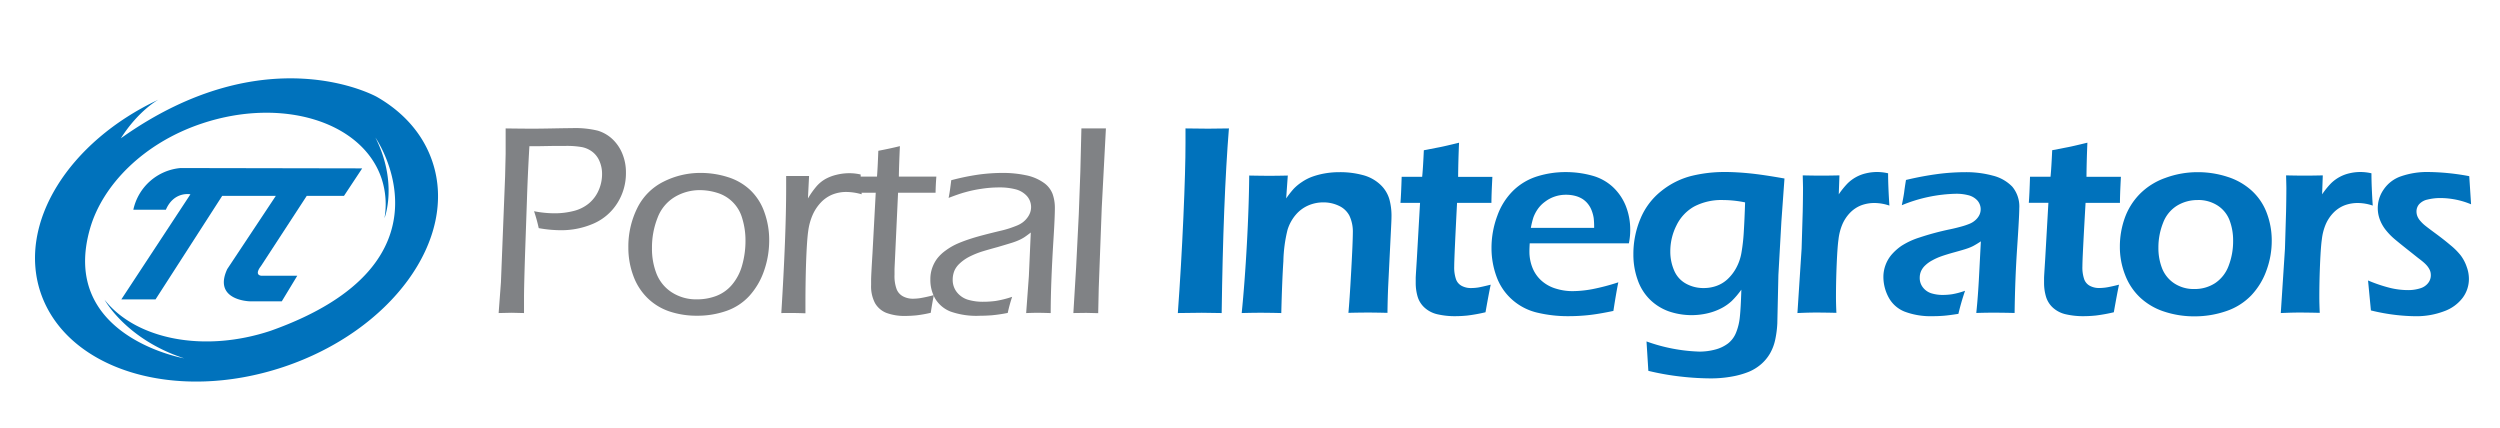 <svg id="Layer_1" data-name="Layer 1" xmlns="http://www.w3.org/2000/svg" viewBox="0 0 599.98 102.67"><defs><style>.cls-1{fill:#0072bc;}.cls-2{fill:#808285;}</style></defs><title>Artboard 3</title><path class="cls-1" d="M32,50.33a12.74,12.74,0,0,1,11.31-10l43.61.08L82.56,47H73.62l-11,16.87s-1.74,2.08.11,2.31h8.61l-3.71,6.13H59.88s-8.84-.23-5.34-7.74L66.2,47H53.33l-16,24.85H29.12L45.7,46.63s-3.93-.81-5.89,3.7Z"/><path class="cls-1" d="M90.48,23.27c6.37,3.66,11.11,8.95,13.31,15.58C110,57.41,93.92,79.46,67.94,88.1s-52,.61-58.22-17.95C4.18,53.48,16.57,34,38,23.93c0,0-4.73,2.55-9,9.26C64,8.29,90.48,23.27,90.48,23.27ZM90.09,33c5.5,10.92,2.18,19.37,2.18,19.37a19.68,19.68,0,0,0-.69-9.5C87,29.18,67.71,23.23,48.49,29.63,34.4,34.32,24.64,44.43,21.64,54.74,14.08,80.71,44.2,86,44.2,86c-14-4.59-19.1-14.06-19.1-14.06C32.53,81.38,48.81,84.77,65,79.37,111,63,90.09,33,90.09,33Z"/><path class="cls-2" d="M119.67,75.13l.55-7.37,1-25.39.13-5.45q0-1.3,0-2.57V30.82q4.06.06,6.59.06,1.53,0,4.68-.06t4.71-.07a22.73,22.73,0,0,1,6.1.6,8.91,8.91,0,0,1,3.51,2,9.94,9.94,0,0,1,2.4,3.49,11.66,11.66,0,0,1,.88,4.58,13.39,13.39,0,0,1-2.08,7.35,12.73,12.73,0,0,1-5.66,4.87,19.36,19.36,0,0,1-8,1.61,30.28,30.28,0,0,1-5.19-.5,37.12,37.12,0,0,0-1.12-4.06,25.54,25.54,0,0,0,4.95.5,18.3,18.3,0,0,0,4.48-.54,9.27,9.27,0,0,0,3.66-1.78,8.46,8.46,0,0,0,2.38-3.13,9.61,9.61,0,0,0,.85-4,7.56,7.56,0,0,0-.62-3.07,5.52,5.52,0,0,0-1.71-2.24,6.14,6.14,0,0,0-2.47-1.12,20.83,20.83,0,0,0-4-.29H133l-3.41.06-2.54,0q-.41,7.1-.59,12.91L126,61.31q-.24,7.59-.24,10.15v3.67l-3-.07Z"/><path class="cls-2" d="M168.16,41.5a21.52,21.52,0,0,1,6.5,1A13.81,13.81,0,0,1,180,45.56a13.42,13.42,0,0,1,3.43,5.32,19.63,19.63,0,0,1,1.17,6.78A22,22,0,0,1,183.36,65a17.3,17.3,0,0,1-3.51,6,13.41,13.41,0,0,1-5.53,3.62,20.94,20.94,0,0,1-7,1.15,20.52,20.52,0,0,1-6.57-1,13.86,13.86,0,0,1-5.35-3.24,14.29,14.29,0,0,1-3.43-5.4,19.31,19.31,0,0,1-1.17-6.7,20.75,20.75,0,0,1,2.15-9.52,13.94,13.94,0,0,1,6.31-6.32A19.56,19.56,0,0,1,168.16,41.5ZM168,45.63a11.67,11.67,0,0,0-6.09,1.66,9.84,9.84,0,0,0-4.11,5,19.34,19.34,0,0,0-1.33,7.25,16.42,16.42,0,0,0,1.1,6.18,9.48,9.48,0,0,0,3.64,4.43,10.76,10.76,0,0,0,6.11,1.69,12.86,12.86,0,0,0,4.61-.83,9.26,9.26,0,0,0,3.8-2.74,12.27,12.27,0,0,0,2.4-4.69,21.44,21.44,0,0,0,.78-5.82,17.89,17.89,0,0,0-.78-5.35,8.89,8.89,0,0,0-6-6.13A14.06,14.06,0,0,0,168,45.63Z"/><path class="cls-2" d="M187.51,75.13q1.16-18.73,1.16-29.89l0-3,2.73,0,2.77,0-.27,5.39a19.75,19.75,0,0,1,2.13-3,8.44,8.44,0,0,1,2.1-1.69,10.58,10.58,0,0,1,2.65-1,12.49,12.49,0,0,1,3.07-.37,11.79,11.79,0,0,1,2.7.31q0,2.12.25,4.75a13.66,13.66,0,0,0-3.62-.56,8.94,8.94,0,0,0-3.46.64,8,8,0,0,0-2.75,1.92,10.54,10.54,0,0,0-2,3.08,14.2,14.2,0,0,0-1,3.72q-.34,2.28-.54,8.31-.13,4.38-.13,9.28v2.17q-1.75-.06-2.81-.07T187.51,75.13Z"/><path class="cls-2" d="M224.12,70.82q-.34,1.6-.75,4.25a30.06,30.06,0,0,1-3.51.62q-1.3.12-2.47.13a12.48,12.48,0,0,1-4.67-.73A5.47,5.47,0,0,1,210,72.75a8.61,8.61,0,0,1-.94-4.37q0-.36,0-1.26t.33-6.33l.78-14.54h-4.33q.13-1.36.23-3.87h4.4q.16-1.81.32-6.19,3.06-.59,5.18-1.12-.22,4.81-.25,7.31h9q-.16,2-.19,3.87h-9l-.85,18.27,0,1.4a9,9,0,0,0,.53,3.55,3.34,3.34,0,0,0,1.6,1.7,5.05,5.05,0,0,0,2.23.52,12.88,12.88,0,0,0,1.75-.13A33.7,33.7,0,0,0,224.12,70.82Z"/><path class="cls-2" d="M227.66,47.5q.3-1.44.63-4.25a57,57,0,0,1,6.77-1.38,43.62,43.62,0,0,1,5.6-.37,26.56,26.56,0,0,1,5.47.54,11.22,11.22,0,0,1,4.24,1.74,5.82,5.82,0,0,1,2.24,2.76,9.94,9.94,0,0,1,.55,3.34q0,2.24-.33,7.51t-.5,9.75q-.17,4.48-.17,8-1.78-.06-2.89-.07t-3,.07l.65-8.86.46-10.48q-1.13.88-1.7,1.23a9.35,9.35,0,0,1-1.28.66q-.71.31-1.57.58t-3.33,1q-2.48.68-3.51,1a20.45,20.45,0,0,0-3.53,1.43,10.17,10.17,0,0,0-2.17,1.56,5.22,5.22,0,0,0-1.23,1.69,5.71,5.71,0,0,0-.42,2.17,4.71,4.71,0,0,0,1,3,5.38,5.38,0,0,0,2.62,1.8,12.58,12.58,0,0,0,3.79.5,22.36,22.36,0,0,0,2.86-.19,23.92,23.92,0,0,0,4-1,34,34,0,0,0-1.06,3.87,36.16,36.16,0,0,1-3.87.57q-1.5.11-2.83.11a18.72,18.72,0,0,1-7-1,7.47,7.47,0,0,1-3.74-3.16A9,9,0,0,1,223.28,67a8,8,0,0,1,.44-2.69,8.52,8.52,0,0,1,1.18-2.24,9.82,9.82,0,0,1,2.12-2,14.82,14.82,0,0,1,2.89-1.65q1.51-.65,3.52-1.28t6.45-1.7a24.91,24.91,0,0,0,2.43-.66q1-.34,1.78-.66a6.3,6.3,0,0,0,1.36-.76,5.55,5.55,0,0,0,1.07-1.07,4.61,4.61,0,0,0,.71-1.28,4,4,0,0,0-.81-4,5.54,5.54,0,0,0-2.7-1.58,15.17,15.17,0,0,0-3.93-.45,28.53,28.53,0,0,0-4.32.34,29.93,29.93,0,0,0-3.82.81Q230.06,46.56,227.66,47.5Z"/><path class="cls-2" d="M257.6,75.13q.67-10,1.3-23.7.43-10,.63-20.61l3,0,2.88,0-1,19.06-.72,19.28-.13,6q-1.92-.06-2.86-.07Z"/><path class="cls-1" d="M282.67,75.13Q283.48,64,284,52.23t.51-17.94l0-3.47,5.42.06,5-.06q-1.37,17.08-1.74,44.31l-4.78-.07Z"/><path class="cls-1" d="M298,75.13q.74-7.37,1.24-16.55t.56-16.45q3,.06,4.78.06,2.11,0,4.48-.06l-.39,5.49a24.57,24.57,0,0,1,1.77-2.27,11,11,0,0,1,2-1.66,11.26,11.26,0,0,1,2.54-1.3,18.2,18.2,0,0,1,3-.78,20.32,20.32,0,0,1,3.5-.29A20.82,20.82,0,0,1,327,42a9.67,9.67,0,0,1,4.28,2.32,7.74,7.74,0,0,1,2.15,3.48,14.92,14.92,0,0,1,.52,4q0,.88-.1,2.79l-.7,14.19q-.13,3-.17,6.3-2.56-.06-4.37-.07-2.46,0-5,.07.27-2.83.66-9.86t.4-9.31a9,9,0,0,0-.82-4.14,5.34,5.34,0,0,0-2.53-2.38,8.54,8.54,0,0,0-3.71-.82,9,9,0,0,0-3.66.75,8.27,8.27,0,0,0-2.94,2.18,10.2,10.2,0,0,0-2,3.61A34,34,0,0,0,308,62.69q-.31,4.65-.5,12.44-2.49-.06-4.5-.07T298,75.13Z"/><path class="cls-1" d="M357.76,68.32q-.4,1.79-1.25,6.62a39.48,39.48,0,0,1-4.29.78,28.79,28.79,0,0,1-2.92.16,18.55,18.55,0,0,1-4.3-.45,6.81,6.81,0,0,1-3.13-1.61,5.81,5.81,0,0,1-1.67-2.69,11.63,11.63,0,0,1-.44-3.2c0-.28,0-.66,0-1.14s.11-2,.27-4.61l.77-13.5h-4.7q.16-1.94.29-6.25h4.92q.2-1.88.4-6.37l3.82-.74q1.2-.23,4.63-1.07-.19,4.37-.22,8.19h8.22q-.23,4.37-.23,6.25h-8.25Q349,61.87,349,63.94a8.69,8.69,0,0,0,.44,3.11,2.89,2.89,0,0,0,1.42,1.59,4.62,4.62,0,0,0,2.09.49,12.3,12.3,0,0,0,1.71-.12Q355.51,68.88,357.76,68.32Z"/><path class="cls-1" d="M388.39,67.75q-.42,1.91-1.19,6.87-3.51.74-5.92,1a46,46,0,0,1-4.85.26A31.52,31.52,0,0,1,368.8,75a13.8,13.8,0,0,1-5.91-3.1,13.49,13.49,0,0,1-3.74-5.53,19.76,19.76,0,0,1-1.2-6.87,21.94,21.94,0,0,1,1.4-7.73,15.94,15.94,0,0,1,3.92-6.13A14.41,14.41,0,0,1,369,42.3a22.77,22.77,0,0,1,6.73-1,23.57,23.57,0,0,1,6.3.83,11.94,11.94,0,0,1,5,2.71,12.67,12.67,0,0,1,3.12,4.52,15.33,15.33,0,0,1,1.09,5.89,16.06,16.06,0,0,1-.32,3.15l-23.8,0q-.07,1.2-.07,1.91a10.36,10.36,0,0,0,.75,4A8.22,8.22,0,0,0,370,67.41a9,9,0,0,0,3.41,1.86,13.4,13.4,0,0,0,3.9.6,26.84,26.84,0,0,0,4.86-.48A51.22,51.22,0,0,0,388.39,67.75Zm-21-13.06,15.19,0a20,20,0,0,0-.1-2.32,8.54,8.54,0,0,0-.44-1.71,5.83,5.83,0,0,0-.93-1.7,5.42,5.42,0,0,0-1.36-1.23A6.28,6.28,0,0,0,378,47a8.83,8.83,0,0,0-2.19-.26,8.35,8.35,0,0,0-2.65.42,8,8,0,0,0-2.35,1.24A7.46,7.46,0,0,0,369,50.25a9,9,0,0,0-1,1.94A20.41,20.41,0,0,0,367.39,54.69Z"/><path class="cls-1" d="M395.15,81.94a40.92,40.92,0,0,0,12.66,2.44,14.47,14.47,0,0,0,3.86-.5,8.74,8.74,0,0,0,3.05-1.46,6.23,6.23,0,0,0,1.92-2.59,13.53,13.53,0,0,0,.91-3.79q.23-2.15.36-6.52a20.61,20.61,0,0,1-2.27,2.68,11.21,11.21,0,0,1-2.42,1.72,14.11,14.11,0,0,1-3.29,1.24,16.89,16.89,0,0,1-9.38-.42A12.42,12.42,0,0,1,396,71.92a12.28,12.28,0,0,1-3-4.83,17.88,17.88,0,0,1-1-6.06,21.72,21.72,0,0,1,1.7-8.55,16.44,16.44,0,0,1,5-6.63,19.06,19.06,0,0,1,7-3.57,33.08,33.08,0,0,1,8.32-1q2.53,0,5.74.31t8.5,1.25l-.74,10.29L426.8,66l-.26,11.65a24.06,24.06,0,0,1-.49,3.81,11.42,11.42,0,0,1-1.23,3.31,10.16,10.16,0,0,1-2.14,2.61,11,11,0,0,1-2.94,1.83,20,20,0,0,1-4.06,1.15,28.11,28.11,0,0,1-5.17.45,65.24,65.24,0,0,1-6.72-.39A62.23,62.23,0,0,1,395.59,89Zm23.65-33.37a26.74,26.74,0,0,0-5.21-.56,14.08,14.08,0,0,0-7,1.55,10.37,10.37,0,0,0-4.24,4.51,13.8,13.8,0,0,0-1.49,6.28,11.33,11.33,0,0,0,.91,4.54,6.44,6.44,0,0,0,2.83,3.17,8.59,8.59,0,0,0,4.26,1.07,9,9,0,0,0,3.09-.52A7.67,7.67,0,0,0,414.6,67a10.65,10.65,0,0,0,2.06-2.67,11.74,11.74,0,0,0,1.26-3.6,43.46,43.46,0,0,0,.57-5Q418.68,52.7,418.81,48.57Z"/><path class="cls-1" d="M431.37,75.13l1-15.41.27-9q.06-2.76.07-5.55,0-.49-.07-3.08,3,.06,4.44.06,1.65,0,4.37-.06l-.16,4.55a19.64,19.64,0,0,1,2.1-2.61,9.21,9.21,0,0,1,4.37-2.42,11.38,11.38,0,0,1,2.72-.33,11.85,11.85,0,0,1,2.65.31q0,3.05.31,7.75a11.33,11.33,0,0,0-3.47-.62,9,9,0,0,0-3.33.57,7.57,7.57,0,0,0-2.6,1.73,9.31,9.31,0,0,0-1.9,2.85,12.92,12.92,0,0,0-.91,3.55q-.25,1.69-.43,5.78t-.18,8.05q0,1.53.1,3.83-2.48-.06-4.53-.07T431.37,75.13Z"/><path class="cls-1" d="M456.42,49.25q.47-2.31.58-3.24t.42-2.82a75.48,75.48,0,0,1,7.78-1.45,52.61,52.61,0,0,1,6.51-.42,24.43,24.43,0,0,1,6.55.83,9.74,9.74,0,0,1,4.67,2.65A7.42,7.42,0,0,1,484.61,50q0,1.85-.51,9.44t-.61,15.67q-2.47-.06-4.55-.07t-4.65.07q.42-3.93.68-9.1l.42-8.09a20.69,20.69,0,0,1-1.88,1.14,11.54,11.54,0,0,1-1.46.6q-.81.28-2.85.84t-3.28,1a14.51,14.51,0,0,0-2.22,1,7.46,7.46,0,0,0-1.67,1.2,4.31,4.31,0,0,0-1,1.39,4,4,0,0,0-.31,1.57,3.64,3.64,0,0,0,.79,2.35,4.13,4.13,0,0,0,2,1.38,9.13,9.13,0,0,0,2.82.39,15.2,15.2,0,0,0,2.18-.17,18.19,18.19,0,0,0,3.09-.83A57.7,57.7,0,0,0,470,75.32q-2.31.37-3.67.47t-2.53.09a17.54,17.54,0,0,1-6.72-1.1,7.48,7.48,0,0,1-3.88-3.51A10.38,10.38,0,0,1,452,66.43a8.14,8.14,0,0,1,.49-2.76,8.22,8.22,0,0,1,1.43-2.5A12.53,12.53,0,0,1,456.34,59a18,18,0,0,1,4.32-2,65.26,65.26,0,0,1,7.47-2q1.23-.26,2.57-.63a15.81,15.81,0,0,0,2.13-.73,4.75,4.75,0,0,0,1.38-.93,3.89,3.89,0,0,0,.86-1.19,3.18,3.18,0,0,0-.55-3.44,4.37,4.37,0,0,0-2.14-1.23,11.42,11.42,0,0,0-2.9-.35A35.92,35.92,0,0,0,456.42,49.25Z"/><path class="cls-1" d="M508.55,68.32q-.4,1.79-1.25,6.62a39.48,39.48,0,0,1-4.29.78,28.79,28.79,0,0,1-2.92.16,18.55,18.55,0,0,1-4.3-.45,6.81,6.81,0,0,1-3.13-1.61A5.81,5.81,0,0,1,491,71.12a11.63,11.63,0,0,1-.44-3.2c0-.28,0-.66,0-1.14s.11-2,.27-4.61l.77-13.5h-4.7q.16-1.94.29-6.25h4.92q.2-1.88.4-6.37l3.82-.74q1.2-.23,4.63-1.07-.19,4.37-.22,8.19H509q-.23,4.37-.23,6.25h-8.25q-.76,13.18-.76,15.25a8.69,8.69,0,0,0,.44,3.11,2.89,2.89,0,0,0,1.42,1.59,4.62,4.62,0,0,0,2.09.49A12.3,12.3,0,0,0,505.4,69Q506.3,68.88,508.55,68.32Z"/><path class="cls-1" d="M527.42,41.32a22.91,22.91,0,0,1,7.16,1.12,15.66,15.66,0,0,1,5.81,3.31A13.81,13.81,0,0,1,544,51.1a18.63,18.63,0,0,1,1.2,6.67,20.52,20.52,0,0,1-1.27,7.14,17,17,0,0,1-3.67,6,14.92,14.92,0,0,1-6,3.76,23.12,23.12,0,0,1-7.65,1.25,22.75,22.75,0,0,1-7.16-1.12,15.48,15.48,0,0,1-5.8-3.36A14.55,14.55,0,0,1,510,65.95a18.35,18.35,0,0,1-1.25-6.72,20.47,20.47,0,0,1,1.14-6.81,15.86,15.86,0,0,1,3.56-5.78,16.16,16.16,0,0,1,6.19-3.93A22.28,22.28,0,0,1,527.42,41.32Zm0,6.69a9.34,9.34,0,0,0-5,1.38,8.24,8.24,0,0,0-3.3,4.1A15.91,15.91,0,0,0,518,59.42a13.34,13.34,0,0,0,.89,5A7.69,7.69,0,0,0,521.8,68a8.4,8.4,0,0,0,4.81,1.36,8.91,8.91,0,0,0,5-1.41,8.54,8.54,0,0,0,3.24-4.15,16.31,16.31,0,0,0,1.08-6,13.65,13.65,0,0,0-.84-4.9,7.29,7.29,0,0,0-2.83-3.54A8.52,8.52,0,0,0,527.42,48Z"/><path class="cls-1" d="M547.37,75.13l1-15.41.27-9q.06-2.76.07-5.55,0-.49-.07-3.08,3,.06,4.44.06,1.65,0,4.37-.06l-.16,4.55a19.63,19.63,0,0,1,2.1-2.61,9.21,9.21,0,0,1,4.37-2.42,11.38,11.38,0,0,1,2.72-.33,11.85,11.85,0,0,1,2.65.31q0,3.05.31,7.75a11.33,11.33,0,0,0-3.47-.62,9,9,0,0,0-3.33.57,7.58,7.58,0,0,0-2.6,1.73,9.31,9.31,0,0,0-1.9,2.85,12.92,12.92,0,0,0-.91,3.55q-.25,1.69-.43,5.78t-.18,8.05q0,1.53.1,3.83-2.48-.06-4.53-.07T547.37,75.13Z"/><path class="cls-1" d="M569,74.5l-.69-7.19a35.68,35.68,0,0,0,5.39,1.81,18.27,18.27,0,0,0,4.06.5,9.64,9.64,0,0,0,3.12-.44,3.73,3.73,0,0,0,1.88-1.29,3,3,0,0,0,.62-1.8,3.46,3.46,0,0,0-.08-.78,3,3,0,0,0-.29-.74,4.78,4.78,0,0,0-.49-.73,7.13,7.13,0,0,0-.76-.78q-.49-.44-1.4-1.12l-1.76-1.4q-2.54-2-3.87-3.12a15.43,15.43,0,0,1-2.24-2.32,9.15,9.15,0,0,1-1.38-2.5,7.79,7.79,0,0,1,1-7.19,8.24,8.24,0,0,1,4.2-3.13,19.21,19.21,0,0,1,6.49-1,56.12,56.12,0,0,1,9.8,1l.44,6.75a19.38,19.38,0,0,0-7.21-1.5,12.86,12.86,0,0,0-3.28.37,3.74,3.74,0,0,0-2,1.14,2.65,2.65,0,0,0-.61,1.71,3.17,3.17,0,0,0,.19,1.09,3.84,3.84,0,0,0,.68,1.12,8.25,8.25,0,0,0,1.12,1.11q.63.52,2.64,2t3.51,2.76a15.77,15.77,0,0,1,2.48,2.48A9.8,9.8,0,0,1,592,64.07a8.41,8.41,0,0,1,.52,2.89,7.57,7.57,0,0,1-1.5,4.51,9.67,9.67,0,0,1-4.52,3.25,18.63,18.63,0,0,1-6.76,1.17,45.11,45.11,0,0,1-4.75-.3A47.68,47.68,0,0,1,569,74.5Z"/></svg>